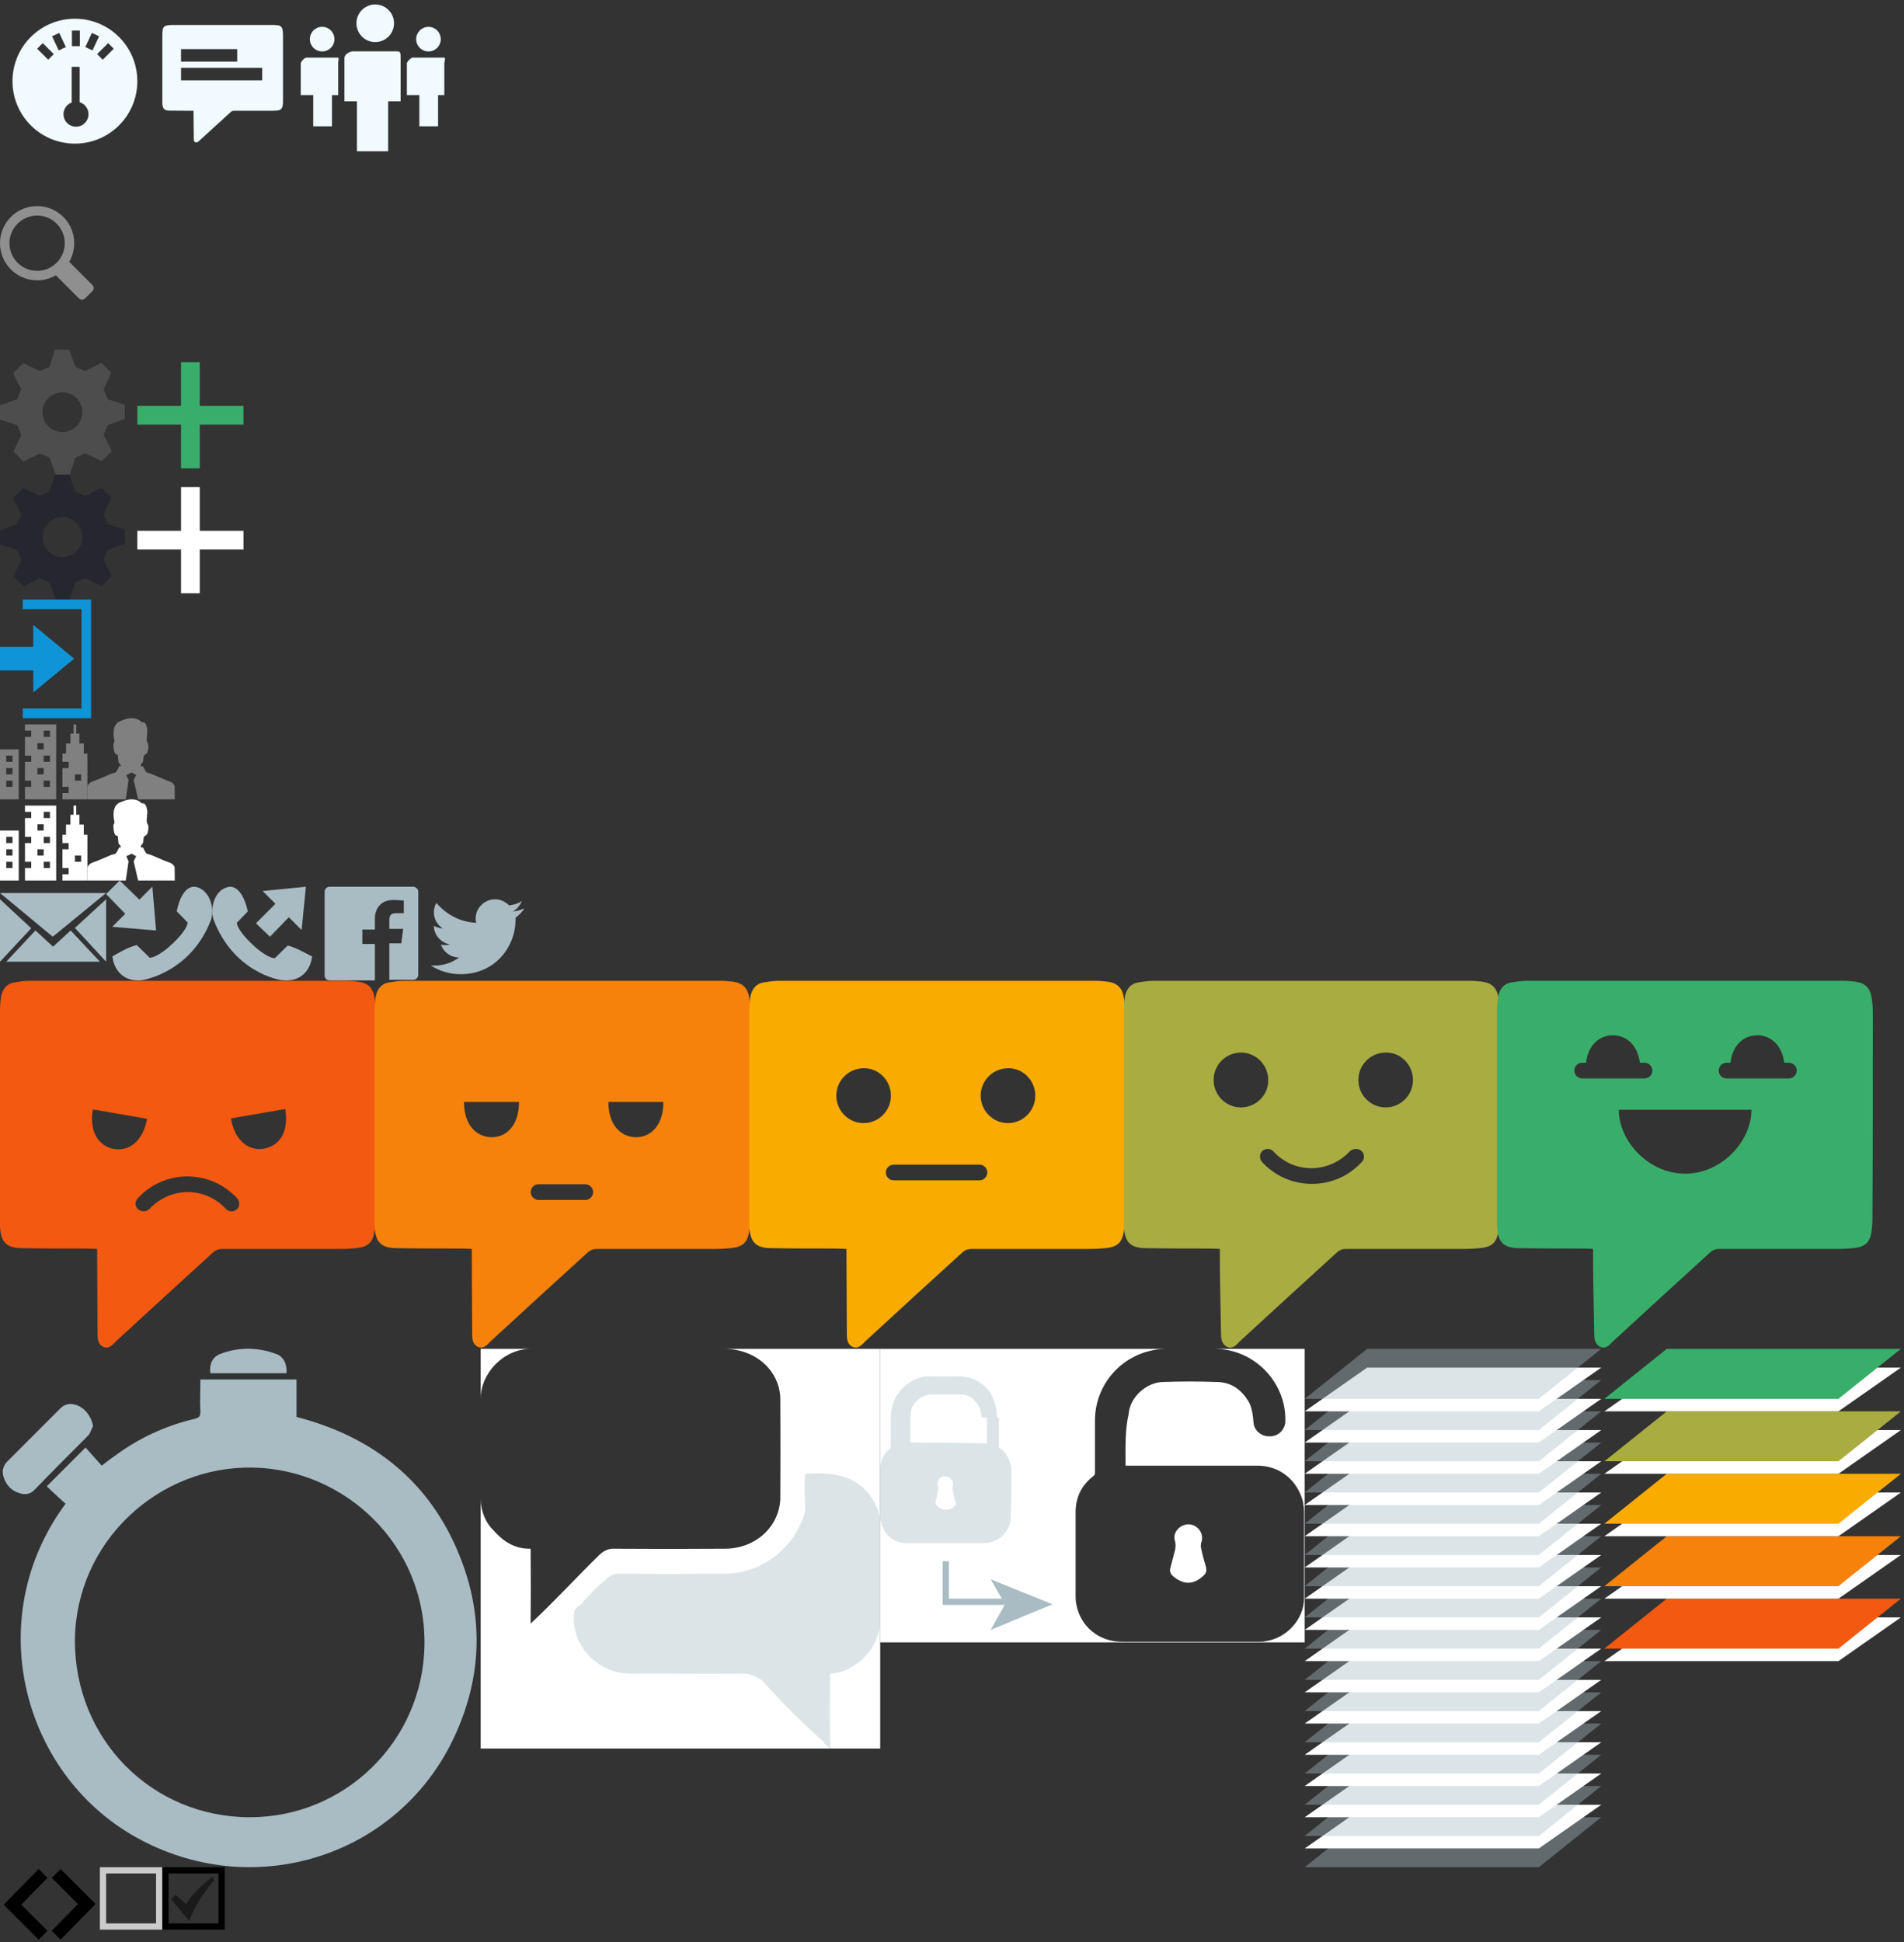 <?xml version="1.0" encoding="UTF-8" standalone="no"?>
<svg width="305px" height="311px" viewBox="0 0 305 311" version="1.1" xmlns="http://www.w3.org/2000/svg" xmlns:xlink="http://www.w3.org/1999/xlink" xmlns:sketch="http://www.bohemiancoding.com/sketch/ns">
    <rect x="0" y="0" width="305" height="311" fill="#333333" stroke="none"/>
    <title>sprite</title>
    <description>Created with Sketch (http://www.bohemiancoding.com/sketch)</description>
    <defs></defs>
    <g id="Page-1" stroke="none" stroke-width="1" fill="none" fill-rule="evenodd" sketch:type="MSPage">
        <path d="M12,3 C6.477,3 2,7.477 2,13 C2,18.521 6.477,23 12,23 C17.522,23 22,18.521 22,13 C22,7.477 17.522,3 12,3 L12,3 Z M11.522,4.898 L12.794,4.898 L12.794,7.393 L11.522,7.393 L11.522,4.898 Z M7.719,9.564 L5.953,7.8 L6.852,6.902 L8.617,8.667 L7.719,9.564 L7.719,9.564 Z M8.344,5.812 L9.496,5.277 L10.551,7.538 L9.399,8.074 L8.344,5.812 L8.344,5.812 Z M12.174,20.288 C11.071,20.288 10.174,19.39 10.174,18.286 C10.174,17.422 10.721,16.689 11.487,16.41 L11.487,10.701 L12.758,10.701 L12.758,16.371 C13.578,16.622 14.176,17.384 14.176,18.286 C14.176,19.39 13.28,20.288 12.174,20.288 L12.174,20.288 Z M13.664,7.535 L14.719,5.273 L15.871,5.812 L14.817,8.071 L13.664,7.535 L13.664,7.535 Z M16.459,9.564 L15.559,8.667 L17.324,6.902 L18.223,7.8 L16.459,9.564 L16.459,9.564 Z" id="Dashboard" fill="#F0FAFF" sketch:type="MSShapeGroup"></path>
        <path d="M45.333,5.606 C45.331,5.355 45.311,5.099 45.275,4.849 C45.2,4.337 44.935,4.089 44.417,4.034 C44.23,4.015 44.041,4.001 43.853,4.001 C38.4,3.999 32.947,3.999 27.493,4.003 C27.241,4.003 26.987,4.034 26.737,4.076 C26.347,4.138 26.126,4.391 26.063,4.773 C26.025,5.003 26.003,5.24 26.003,5.474 C25.999,9.081 26,12.689 26.001,16.296 C26.001,16.399 26.003,16.503 26.009,16.606 C26.057,17.411 26.345,17.704 27.153,17.719 C28.226,17.738 29.256,17.735 30.329,17.741 C30.555,17.743 31,17.741 31,17.741 L31,18.091 C31,19.419 31.042,20.746 31.046,22.076 C31.047,22.33 30.991,22.642 31.298,22.774 C31.598,22.903 31.795,22.651 31.985,22.477 C33.65,20.962 35.318,19.449 36.976,17.927 C37.128,17.788 37.281,17.738 37.482,17.739 C39.517,17.743 41.552,17.743 43.585,17.741 C43.84,17.741 44.096,17.731 44.349,17.708 C44.952,17.656 45.206,17.417 45.293,16.821 C45.319,16.636 45.333,16.446 45.333,16.259 C45.335,12.709 45.336,9.158 45.333,5.606 L45.333,5.606 Z M29,7.864 L38,7.864 L38,9.864 L29,9.864 L29,7.864 Z M29,10.864 L42,10.864 L42,12.864 L29,12.864 L29,10.864 Z" id="Tickets" fill="#F0FAFF" sketch:type="MSShapeGroup"></path>
        <path d="M54.131,9.224 L49.078,9.224 C48.805,9.224 48.176,9.876 48.176,10.151 L48.176,15.224 L50.176,15.224 L50.176,20.224 L53.176,20.224 L53.176,15.224 L54.176,15.224 L54.176,9.996 C54.176,9.798 54.352,9.224 54.131,9.224 Z M51.606,8.236 C52.693,8.236 53.576,7.352 53.576,6.267 C53.576,5.181 52.693,4.296 51.606,4.296 C50.52,4.296 49.635,5.181 49.635,6.267 C49.635,7.352 50.52,8.236 51.606,8.236 Z M71.16,9.224 L66.113,9.224 C65.84,9.224 65.176,9.877 65.176,10.151 L65.176,15.224 L67.176,15.224 L67.176,20.224 L70.176,20.224 L70.176,15.224 L71.176,15.224 L71.176,10.151 C71.176,9.877 71.435,9.224 71.16,9.224 Z M68.637,8.239 C69.723,8.239 70.605,7.355 70.605,6.271 C70.605,5.185 69.723,4.3 68.637,4.3 C67.553,4.3 66.668,5.185 66.668,6.271 C66.668,7.355 67.553,8.239 68.637,8.239 Z M60.107,6.739 C61.77,6.739 63.119,5.388 63.119,3.728 C63.119,2.065 61.77,0.714 60.107,0.714 C58.447,0.714 57.096,2.065 57.096,3.728 C57.096,5.388 58.447,6.739 60.107,6.739 Z M63.695,8.224 L56.518,8.224 C56.012,8.224 55.176,8.737 55.176,9.245 L55.176,16.224 L57.176,16.224 L57.176,24.224 L62.176,24.224 L62.176,16.224 L64.176,16.224 L64.176,9.245 C64.176,8.737 64.203,8.224 63.695,8.224 Z" id="Customers" fill="#F0FAFF" sketch:type="MSShapeGroup"></path>
        <path d="M5.92,43.374 C3.476,43.358 1.501,41.359 1.516,38.916 C1.534,36.491 3.518,34.516 5.947,34.516 L5.976,34.516 C7.158,34.523 8.267,34.992 9.097,35.834 C9.928,36.674 10.382,37.791 10.375,38.974 C10.365,40.15 9.903,41.258 9.067,42.087 C8.233,42.917 7.123,43.374 5.949,43.374 L5.92,43.374 M5.983,33 L5.945,33 C2.681,33 0.022,35.636 9.14660647e-05,38.907 C-0.018,42.191 2.623,44.869 5.907,44.89 L5.949,44.89 C7.038,44.89 8.062,44.596 8.94,44.08 L12.553,47.695 L12.645,47.783 C12.782,47.92 12.96,47.988 13.139,47.988 C13.318,47.988 13.497,47.92 13.633,47.783 L14.797,46.622 C15.069,46.348 15.069,45.905 14.797,45.633 L14.706,45.54 L11.088,41.924 C11.593,41.058 11.883,40.056 11.89,38.983 C11.914,35.699 9.267,33.022 5.983,33" id="Search" fill-opacity="0.5" fill="#ECECEC" sketch:type="MSShapeGroup"></path>
        <path d="M20,67.09 L20,64.814 L19.678,64.709 L17.242,63.914 L16.592,62.344 L17.842,59.701 L16.232,58.09 L15.93,58.246 L13.644,59.405 L12.076,58.755 L11.09,56 L8.814,56 L7.914,58.758 L6.344,59.408 L3.699,58.16 L2.09,59.768 L2.244,60.072 L3.402,62.356 L2.754,63.925 L0,64.911 L0,67.187 L0.32,67.291 L2.758,68.088 L3.408,69.656 L2.158,72.301 L3.768,73.911 L4.068,73.757 L6.353,72.597 L7.924,73.248 L8.91,76 L11.186,76 L11.291,75.68 L12.086,73.244 L13.654,72.594 L16.299,73.842 L17.908,72.234 L17.756,71.932 L16.596,69.648 L17.246,68.078 L20,67.09 L20,67.09 Z M10,69.188 C8.24,69.188 6.812,67.762 6.812,66 C6.812,64.24 8.24,62.815 10,62.815 C11.76,62.815 13.185,64.24 13.185,66 C13.185,67.762 11.76,69.188 10,69.188 L10,69.188 Z" id="cog" fill="#4D4D4D" sketch:type="MSShapeGroup"></path>
        <path d="M20,87.09 L20,84.814 L19.678,84.709 L17.242,83.914 L16.592,82.344 L17.842,79.701 L16.232,78.09 L15.93,78.246 L13.644,79.405 L12.076,78.755 L11.09,76 L8.814,76 L7.914,78.758 L6.344,79.408 L3.699,78.16 L2.09,79.768 L2.244,80.072 L3.402,82.356 L2.754,83.925 L0,84.911 L0,87.187 L0.32,87.291 L2.758,88.088 L3.408,89.656 L2.158,92.301 L3.768,93.911 L4.068,93.757 L6.353,92.597 L7.924,93.248 L8.91,96 L11.186,96 L11.291,95.68 L12.086,93.244 L13.654,92.594 L16.299,93.842 L17.908,92.234 L17.756,91.932 L16.596,89.648 L17.246,88.078 L20,87.09 L20,87.09 Z M10,89.188 C8.24,89.188 6.812,87.762 6.812,86 C6.812,84.24 8.24,82.815 10,82.815 C11.76,82.815 13.185,84.24 13.185,86 C13.185,87.762 11.76,89.188 10,89.188 L10,89.188 Z" id="dark-cog" fill="#26272E" sketch:type="MSShapeGroup"></path>
        <path d="M31,66 L31,59 L30,59 L30,66 L23,66 L23,67 L30,67 L30,74 L31,74 L31,67 L38,67 L38,66 L31,66 Z" id="green-plus" stroke="#38AE6A" stroke-width="2" sketch:type="MSShapeGroup"></path>
        <path d="M31,86 L31,79 L30,79 L30,86 L23,86 L23,87 L30,87 L30,94 L31,94 L31,87 L38,87 L38,86 L31,86 Z" id="white-plus" stroke="#FFFFFF" stroke-width="2" sketch:type="MSShapeGroup"></path>
        <path d="M5.324,110.89 L11.883,105.477 L5.324,100.064 L5.324,103.596 L0,103.596 L0,107.358 L5.324,107.358 L5.324,110.89 L5.324,110.89 Z M3.644,96 L3.644,97.542 L13.052,97.542 L13.052,113.459 L3.644,113.459 L3.644,115 L14.593,115 L14.593,96 L3.644,96 L3.644,96 Z" id="sign-out" fill="#0F94D7" sketch:type="MSShapeGroup"></path>
        <path d="M4,128 L9,128 L9,116 L4,116 L4,128 Z M7,125 L8,125 L8,126 L7,126 L7,125 Z M6,123 L7,123 L7,124 L6,124 L6,123 Z M7,121 L8,121 L8,122 L7,122 L7,121 Z M6,119 L7,119 L7,120 L6,120 L6,119 Z M7,117 L8,117 L8,118 L7,118 L7,117 Z M4,117 L5,117 L5,118 L4,118 L4,117 Z M4,121 L5,121 L5,122 L4,122 L4,121 Z M4,125 L5,125 L5,126 L4,126 L4,125 Z M1.52039063e-16,128 L3,128 L3,120 L0,120 L1.52039063e-16,128 Z M1,121 L2,121 L2,122 L1,122 L1,121 Z M1,123 L2,123 L2,124 L1,124 L1,123 Z M1,125 L2,125 L2,126 L1,126 L1,125 Z M13.425,119.052 L12.719,119.052 L12.719,117.471 L12.212,117.471 L12.212,116 L11.788,116 L11.788,117.471 L11.281,117.471 L11.281,119.052 L10.574,119.052 L10.574,120.673 L10,120.673 L10,128 L14,128 L14,120.673 L13.425,120.673 L13.425,119.052 Z M10,126 L11,126 L11,127 L10,127 L10,126 Z M10,122 L11,122 L11,123 L10,123 L10,122 Z M12,124 L13,124 L13,125 L12,125 L12,124 Z" id="organisation" fill="#808080" sketch:type="MSShapeGroup"></path>
        <path d="M4,141 L9,141 L9,129 L4,129 L4,141 Z M7,138 L8,138 L8,139 L7,139 L7,138 Z M6,136 L7,136 L7,137 L6,137 L6,136 Z M7,134 L8,134 L8,135 L7,135 L7,134 Z M6,132 L7,132 L7,133 L6,133 L6,132 Z M7,130 L8,130 L8,131 L7,131 L7,130 Z M4,130 L5,130 L5,131 L4,131 L4,130 Z M4,134 L5,134 L5,135 L4,135 L4,134 Z M4,138 L5,138 L5,139 L4,139 L4,138 Z M1.52039063e-16,141 L3,141 L3,133 L0,133 L1.52039063e-16,141 Z M1,134 L2,134 L2,135 L1,135 L1,134 Z M1,136 L2,136 L2,137 L1,137 L1,136 Z M1,138 L2,138 L2,139 L1,139 L1,138 Z M13.425,132.052 L12.719,132.052 L12.719,130.471 L12.212,130.471 L12.212,129 L11.788,129 L11.788,130.471 L11.281,130.471 L11.281,132.052 L10.574,132.052 L10.574,133.673 L10,133.673 L10,141 L14,141 L14,133.673 L13.425,133.673 L13.425,132.052 Z M10,139 L11,139 L11,140 L10,140 L10,139 Z M10,135 L11,135 L11,136 L10,136 L10,135 Z M12,137 L13,137 L13,138 L12,138 L12,137 Z" id="organisation" fill="#FFFFFF" sketch:type="MSShapeGroup"></path>
        <path d="M26.321,124.815 C25.617,124.516 24.834,124.17 24.13,123.88 C23.929,123.826 23.728,123.771 23.527,123.716 C23.288,123.55 23.053,123 22.924,122.728 C22.796,122.708 22.67,122.691 22.541,122.673 C22.561,122.249 22.823,122.226 22.924,121.903 C23.015,121.619 22.934,121.249 23.077,120.984 C23.177,120.802 23.402,120.8 23.514,120.643 C23.616,120.501 23.684,120.251 23.716,120.076 C23.773,119.757 23.824,119.321 23.673,119.005 C23.585,118.824 23.531,118.806 23.506,118.585 C23.479,118.317 23.585,117.445 23.588,117.256 C23.601,116.767 23.588,116.727 23.471,116.25 C23.471,116.25 23.327,115.818 23.104,115.689 L22.654,115.612 L22.377,115.355 C21.26,114.665 20.064,115.148 19.422,115.409 C18.499,115.709 17.914,116.616 18.322,118.553 C18.391,118.884 18.14,119.033 18.158,119.212 C18.193,119.606 18.201,120.557 18.573,120.79 C18.608,120.812 18.872,120.878 18.869,120.86 C18.906,121.245 18.942,121.63 18.98,122.014 C19.072,122.269 19.296,122.298 19.36,122.658 L19.074,122.728 C18.947,123 18.711,123.55 18.472,123.716 C18.27,123.771 18.071,123.826 17.87,123.88 C17.166,124.17 16.383,124.516 15.677,124.815 C15.036,125.086 14.266,125.183 14.033,125.858 C14.033,126.317 13.991,127.399 14.002,128 L20.145,128 L20.595,124.912 L20.221,124.119 L21.086,123.704 L21.815,124.111 L21.414,124.927 L22.125,128 L27.998,128 C28.01,127.399 27.967,126.317 27.967,125.858 C27.733,125.183 26.965,125.086 26.321,124.815 Z" id="user" fill="#808080" sketch:type="MSShapeGroup"></path>
        <path d="M26.321,137.815 C25.617,137.516 24.834,137.17 24.13,136.88 C23.929,136.826 23.728,136.771 23.527,136.716 C23.288,136.55 23.053,136 22.924,135.728 C22.796,135.708 22.67,135.691 22.541,135.673 C22.561,135.249 22.823,135.226 22.924,134.903 C23.015,134.619 22.934,134.249 23.077,133.984 C23.177,133.802 23.402,133.8 23.514,133.643 C23.616,133.501 23.684,133.251 23.716,133.076 C23.773,132.757 23.824,132.321 23.673,132.005 C23.585,131.824 23.531,131.806 23.506,131.585 C23.479,131.317 23.585,130.445 23.588,130.256 C23.601,129.767 23.588,129.727 23.471,129.25 C23.471,129.25 23.327,128.818 23.104,128.689 L22.654,128.612 L22.377,128.355 C21.26,127.665 20.064,128.148 19.422,128.409 C18.499,128.709 17.914,129.616 18.322,131.553 C18.391,131.884 18.14,132.033 18.158,132.212 C18.193,132.606 18.201,133.557 18.573,133.79 C18.608,133.812 18.872,133.878 18.869,133.86 C18.906,134.245 18.942,134.63 18.98,135.014 C19.072,135.269 19.296,135.298 19.36,135.658 L19.074,135.728 C18.947,136 18.711,136.55 18.472,136.716 C18.27,136.771 18.071,136.826 17.87,136.88 C17.166,137.17 16.383,137.516 15.677,137.815 C15.036,138.086 14.266,138.183 14.033,138.858 C14.033,139.317 13.991,140.399 14.002,141 L20.145,141 L20.595,137.912 L20.221,137.119 L21.086,136.704 L21.815,137.111 L21.414,137.927 L22.125,141 L27.998,141 C28.01,140.399 27.967,139.317 27.967,138.858 C27.733,138.183 26.965,138.086 26.321,137.815 Z" id="user" fill="#FFFFFF" sketch:type="MSShapeGroup"></path>
        <g id="channels" sketch:type="MSLayerGroup" transform="translate(0, 141)" fill="#A9BCC4">
            <path d="M11.325,8 L8.5,10.593 L5.675,8 L1,13 L16,13 L11.325,8 Z M17,3 L12,7.592 L17,13 L17,3 Z M0,3 L0,13 L5,7.646 L0,3 Z M17,2 L0,2 L8.449,9 L17,2 Z" id="email" sketch:type="MSShapeGroup"></path>
            <path d="M31.721,1.111 C29.658,0.407 28.626,3.221 28.317,4.929 L30.07,6.738 C30.07,6.738 30.07,7.843 27.594,10.155 C25.118,12.466 23.984,12.365 23.984,12.365 L21.92,10.356 C20.579,10.557 18,12.164 18,12.164 C18.309,14.576 19.96,16.184 22.539,15.983 C23.571,15.883 30.689,14.375 33.784,6.336 C34.403,4.527 33.681,1.814 31.721,1.111 Z M17.988,7.407 L25,8 L24.407,0.988 L22.333,3.062 L19.173,0 L17,2.173 L20.062,5.333 L17.988,7.407 Z" id="calls-in" sketch:type="MSShapeGroup"></path>
            <path d="M46.08,10.419 L44.016,12.442 C44.016,12.442 42.882,12.543 40.406,10.216 C37.93,7.89 37.93,6.777 37.93,6.777 L39.683,4.956 C39.374,3.236 38.239,0.403 36.279,1.111 C34.319,1.718 33.597,4.551 34.216,6.271 C37.311,14.465 44.429,15.983 45.461,15.983 C48.04,16.185 49.691,14.567 50,12.139 C50,12.24 47.318,10.621 46.08,10.419 Z M43.244,9 L46.268,5.878 L48.317,7.927 L49,1 L42.073,1.683 L44.122,3.732 L41,6.854 L43.244,9 Z" id="calls-out" sketch:type="MSShapeGroup"></path>
            <path d="M66.195,1 L52.805,1 C52.302,1 52,1.403 52,1.805 L52,15.195 C52,15.698 52.403,16 52.805,16 L60.054,16 L60.054,10.161 L58.04,10.161 L58.04,7.846 L60.054,7.846 L60.054,6.134 C60.054,4.221 61.262,3.114 62.973,3.114 C63.779,3.114 64.483,3.215 64.685,3.215 L64.685,5.228 L63.477,5.228 C62.57,5.228 62.369,5.631 62.369,6.336 L62.369,7.745 L64.584,7.745 L64.282,10.06 L62.369,10.06 L62.369,15.899 L66.195,15.899 C66.698,15.899 67,15.497 67,15.094 L67,1.705 C67,1.403 66.597,1 66.195,1 L66.195,1 Z" id="facebook" sketch:type="MSShapeGroup"></path>
            <path d="M82.176,4.983 C82.784,4.587 83.291,3.992 83.595,3.298 C82.986,3.694 82.277,3.893 81.568,3.992 C80.959,3.397 80.149,3 79.338,3 C77.615,3 76.196,4.388 76.196,6.074 C76.196,6.273 76.196,6.57 76.297,6.769 C73.662,6.669 71.432,5.38 69.912,3.595 C69.608,4.091 69.507,4.587 69.507,5.083 C69.507,6.174 70.014,7.066 70.926,7.661 C70.419,7.661 69.912,7.463 69.507,7.264 C69.507,8.752 70.622,9.942 72.041,10.24 C71.736,10.339 71.534,10.339 71.23,10.339 C71.027,10.339 70.824,10.339 70.622,10.24 C71.027,11.43 72.142,12.322 73.561,12.322 C72.446,13.116 71.128,13.612 69.709,13.612 L69,13.612 C70.419,14.504 72.041,15 73.764,15 C79.541,15 82.581,10.339 82.581,6.372 L82.581,5.975 C83.088,5.579 83.595,5.083 84,4.488 C83.392,4.686 82.885,4.884 82.176,4.983 Z" id="twitter" sketch:type="MSShapeGroup"></path>
        </g>
        <g id="mood" sketch:type="MSLayerGroup" transform="translate(0, 157)">
            <path d="M60.188,5.147 C60.188,4.331 60.125,3.578 60,2.762 C59.75,1.193 58.938,0.377 57.312,0.188 C56.75,0.126 56.125,0.063 55.562,0.063 L4.688,0.063 C3.875,0.063 3.125,0.188 2.312,0.314 C1.125,0.502 0.438,1.318 0.188,2.511 C0.062,3.264 -2.13162821e-14,3.954 -2.13162821e-14,4.707 L-2.13162821e-14,38.476 L-2.13162821e-14,39.417 C0.125,41.928 1.062,42.869 3.562,42.869 C6.875,42.932 10.375,42.932 13.75,42.932 C14.438,42.932 15.562,42.995 15.562,42.995 L15.562,44.062 C15.562,48.204 15.625,52.347 15.625,56.489 C15.625,57.305 15.625,58.247 16.562,58.686 C17.5,59.063 18.062,58.31 18.625,57.745 C23.812,52.974 28.938,48.267 34.125,43.56 C34.625,43.12 35.062,42.995 35.688,42.995 L54.688,42.995 C55.5,42.995 56.25,42.932 57.062,42.869 C58.938,42.681 59.75,41.99 60,40.107 C60.062,39.543 60.125,38.915 60.125,38.35 C60.188,27.303 60.188,16.256 60.188,5.147 L60.188,5.147 Z M45.688,20.587 C46.312,24.29 44.75,26.487 42.312,26.927 C39.938,27.366 37.625,25.797 37,22.094 L45.688,20.587 L45.688,20.587 Z M18.25,26.989 C15.875,26.55 14.25,24.353 14.875,20.65 L23.562,22.156 C22.875,25.86 20.625,27.366 18.25,26.989 L18.25,26.989 Z M38,34.898 C38.438,35.4 38.438,36.216 37.938,36.655 C37.438,37.095 36.625,37.095 36.188,36.593 C34.562,34.835 32.438,33.894 30.062,33.894 C27.75,33.894 25.5,34.898 23.938,36.593 C23.688,36.844 23.375,36.969 23,36.969 C22.688,36.969 22.375,36.844 22.125,36.655 C21.625,36.216 21.562,35.4 22.062,34.898 C24.125,32.638 27,31.383 30,31.383 C33,31.383 35.938,32.638 38,34.898 L38,34.898 Z" id="super-bad" fill="#F35910" sketch:type="MSShapeGroup"></path>
            <path d="M120.203,5.147 C120.203,4.331 120.14,3.578 120.015,2.762 C119.765,1.193 118.953,0.377 117.328,0.188 C116.765,0.126 116.14,0.063 115.578,0.063 L64.703,0.063 C63.89,0.063 63.14,0.188 62.328,0.314 C61.14,0.502 60.453,1.318 60.203,2.511 C60.078,3.264 60.015,3.954 60.015,4.707 L60.015,38.476 L60.015,39.417 C60.14,41.928 61.078,42.869 63.578,42.869 C66.89,42.932 70.39,42.932 73.765,42.932 C74.453,42.932 75.578,42.995 75.578,42.995 L75.578,44.062 C75.578,48.204 75.64,52.347 75.64,56.489 C75.64,57.305 75.64,58.247 76.578,58.686 C77.515,59.063 78.078,58.31 78.64,57.745 C83.828,52.974 88.953,48.267 94.14,43.56 C94.64,43.12 95.078,42.995 95.703,42.995 L114.703,42.995 C115.515,42.995 116.265,42.932 117.078,42.869 C118.953,42.681 119.765,41.99 120.015,40.107 C120.078,39.543 120.14,38.915 120.14,38.35 C120.203,27.303 120.203,16.256 120.203,5.147 L120.203,5.147 Z M95.015,33.894 C95.015,34.584 94.453,35.149 93.765,35.149 L86.265,35.149 C85.578,35.149 85.015,34.584 85.015,33.894 C85.015,33.203 85.578,32.638 86.265,32.638 L93.765,32.638 C94.453,32.638 95.015,33.203 95.015,33.894 L95.015,33.894 Z M97.453,19.457 L106.265,19.457 C106.265,23.223 104.265,25.106 101.89,25.106 C99.515,25.106 97.453,23.223 97.453,19.457 L97.453,19.457 Z M74.328,19.457 L83.14,19.457 C83.14,23.223 81.14,25.106 78.765,25.106 C76.39,25.106 74.328,23.223 74.328,19.457 L74.328,19.457 Z" id="bad" fill="#F6820B" sketch:type="MSShapeGroup"></path>
            <path d="M180.218,5.147 C180.218,4.331 180.156,3.578 180.031,2.762 C179.781,1.193 178.968,0.377 177.343,0.188 C176.781,0.126 176.156,0.063 175.593,0.063 L124.718,0.063 C123.906,0.063 123.156,0.188 122.343,0.314 C121.156,0.502 120.468,1.318 120.218,2.511 C120.093,3.264 120.031,3.954 120.031,4.707 L120.031,38.476 L120.031,39.417 C120.156,41.928 121.093,42.869 123.593,42.869 C126.906,42.932 130.406,42.932 133.781,42.932 C134.468,42.932 135.593,42.995 135.593,42.995 L135.593,44.062 C135.593,48.204 135.656,52.347 135.656,56.489 C135.656,57.305 135.656,58.247 136.593,58.686 C137.531,59.063 138.093,58.31 138.656,57.745 C143.843,52.974 148.968,48.267 154.156,43.56 C154.656,43.12 155.093,42.995 155.718,42.995 L174.718,42.995 C175.531,42.995 176.281,42.932 177.093,42.869 C178.968,42.681 179.781,41.99 180.031,40.107 C180.093,39.543 180.156,38.915 180.156,38.35 C180.218,27.303 180.218,16.256 180.218,5.147 L180.218,5.147 Z M142.718,18.453 C142.718,20.901 140.718,22.847 138.343,22.847 C135.906,22.847 133.968,20.838 133.968,18.453 C133.968,16.005 135.968,14.06 138.343,14.06 C140.718,13.997 142.718,16.005 142.718,18.453 L142.718,18.453 Z M165.843,18.453 C165.843,20.901 163.843,22.847 161.468,22.847 C159.031,22.847 157.093,20.838 157.093,18.453 C157.093,16.005 159.093,14.06 161.468,14.06 C163.843,13.997 165.843,16.005 165.843,18.453 L165.843,18.453 Z M158.156,30.755 C158.156,31.446 157.593,32.011 156.906,32.011 L143.156,32.011 C142.468,32.011 141.906,31.446 141.906,30.755 C141.906,30.065 142.468,29.5 143.156,29.5 L156.906,29.5 C157.593,29.5 158.156,30.065 158.156,30.755 L158.156,30.755 Z" id="ok" fill="#FAAB00" sketch:type="MSShapeGroup"></path>
            <path d="M240.218,5.147 C240.218,4.331 240.156,3.578 240.031,2.762 C239.781,1.193 238.968,0.377 237.343,0.188 C236.781,0.126 236.156,0.063 235.593,0.063 L184.718,0.063 C183.906,0.063 183.156,0.188 182.343,0.314 C181.156,0.502 180.468,1.318 180.218,2.511 C180.093,3.264 180.031,3.954 180.031,4.707 L180.031,38.476 L180.031,39.417 C180.156,41.928 181.093,42.869 183.593,42.869 C186.906,42.932 190.343,42.932 193.656,42.932 C194.343,42.932 195.406,42.995 195.406,42.995 L195.406,44.062 C195.406,48.204 195.531,52.347 195.593,56.489 C195.593,57.305 195.656,58.247 196.593,58.686 C197.531,59.063 198.093,58.31 198.656,57.745 C203.843,52.974 208.968,48.267 214.156,43.56 C214.656,43.12 215.093,42.995 215.718,42.995 L234.718,42.995 C235.531,42.995 236.281,42.932 237.093,42.869 C238.968,42.681 239.781,41.99 240.031,40.107 C240.093,39.543 240.156,38.915 240.156,38.35 C240.218,27.303 240.218,16.256 240.218,5.147 L240.218,5.147 Z M198.781,20.336 C196.343,20.336 194.406,18.328 194.406,15.943 C194.406,13.495 196.406,11.549 198.781,11.549 C201.218,11.549 203.156,13.557 203.156,15.943 C203.218,18.328 201.218,20.336 198.781,20.336 L198.781,20.336 Z M226.343,15.943 C226.343,18.39 224.343,20.336 221.968,20.336 C219.531,20.336 217.593,18.328 217.593,15.943 C217.593,13.495 219.593,11.549 221.968,11.549 C224.343,11.486 226.343,13.495 226.343,15.943 L226.343,15.943 Z M218.093,27.303 C218.593,27.743 218.656,28.559 218.156,29.061 C216.093,31.32 213.218,32.576 210.156,32.576 C207.093,32.576 204.218,31.32 202.156,29.061 C201.718,28.559 201.718,27.743 202.218,27.303 C202.718,26.864 203.531,26.864 203.968,27.366 C205.593,29.123 207.718,30.065 210.093,30.065 C212.406,30.065 214.656,29.061 216.218,27.366 C216.781,26.864 217.593,26.864 218.093,27.303 L218.093,27.303 Z" id="happy" fill="#A9AC41" sketch:type="MSShapeGroup"></path>
            <path d="M300.003,5.147 C300.003,4.331 299.941,3.578 299.816,2.762 C299.566,1.193 298.753,0.377 297.128,0.188 C296.566,0.126 295.941,0.063 295.378,0.063 L244.503,0.063 C243.691,0.063 242.941,0.188 242.128,0.314 C240.941,0.502 240.253,1.318 240.003,2.511 C239.878,3.264 239.816,3.954 239.816,4.707 L239.816,38.476 L239.816,39.417 C239.941,41.928 240.878,42.869 243.378,42.869 C246.691,42.932 250.128,42.932 253.441,42.932 C254.128,42.932 255.191,42.995 255.191,42.995 L255.191,44.062 C255.191,48.204 255.316,52.347 255.378,56.489 C255.378,57.305 255.441,58.247 256.378,58.686 C257.316,59.063 257.878,58.31 258.441,57.745 C263.628,52.974 268.753,48.267 273.941,43.56 C274.441,43.12 274.878,42.995 275.503,42.995 L294.503,42.995 C295.316,42.995 296.066,42.932 296.878,42.869 C298.753,42.681 299.566,41.99 299.816,40.107 C299.878,39.543 299.941,38.915 299.941,38.35 C300.003,27.303 300.003,16.256 300.003,5.147 L300.003,5.147 Z M259.316,20.713 L280.566,20.713 C280.566,25.734 275.816,30.944 269.941,30.944 C264.066,30.944 259.316,25.734 259.316,20.713 L259.316,20.713 Z M263.441,15.691 L253.441,15.691 C252.753,15.691 252.191,15.127 252.191,14.436 C252.191,13.746 252.753,13.181 253.441,13.181 L254.066,13.181 C254.441,10.231 256.253,8.787 258.378,8.787 C260.503,8.787 262.316,10.294 262.691,13.181 L263.441,13.181 C264.128,13.181 264.691,13.746 264.691,14.436 C264.691,15.127 264.128,15.691 263.441,15.691 L263.441,15.691 Z M287.816,14.436 C287.816,15.127 287.253,15.691 286.566,15.691 L276.566,15.691 C275.878,15.691 275.316,15.127 275.316,14.436 C275.316,13.746 275.878,13.181 276.566,13.181 L277.191,13.181 C277.566,10.231 279.378,8.787 281.503,8.787 C283.628,8.787 285.441,10.294 285.816,13.181 L286.566,13.181 C287.253,13.181 287.816,13.746 287.816,14.436 L287.816,14.436 Z" id="super-happy" fill="#38AE6A" sketch:type="MSShapeGroup"></path>
        </g>
        <g id="stopwatch" sketch:type="MSLayerGroup" transform="translate(0, 216)">
            <path d="M10.5,24.8 C9.5,23.9 8.4,22.9 7.5,22 L13.7,15.8 C14.5,16.7 15.4,17.7 16.3,18.7 C17.1,18.1 17.7,17.6 18.3,17.2 C22.2,14.3 26.5,12.3 31.2,11.2 C31.9,11 32.1,10.8 32.1,10.1 C32,8.4 32.1,6.7 32.1,4.9 L47.5,4.9 L47.5,10.9 C60.3,14.2 69.4,21.8 74,34.1 C77.6,43.7 77,53.3 72.6,62.5 C63.7,81.1 41.2,88.4 22.7,78.7 C3.7,68.8 -3.2,43.3 10.5,24.8 L10.5,24.8 Z M40.048,75 C55.182,75 67.692,62.893 67.995,47.558 C68.297,31.415 55.283,19.308 40.553,19.006 C25.318,18.703 12.202,30.911 12.001,46.549 C11.9,62.49 24.309,75 40.048,75 Z M14.9,12.4 C14.6,12.9 14.5,13.5 14.1,13.9 C11.2,16.8 8.3,19.7 5.5,22.6 C4.8,23.3 4,23.4 3.1,23.1 C1.8,22.7 1,21.8 0.6,20.6 C0.3,19.7 0.4,18.9 1.1,18.1 L9.7,9.5 C10.3,8.9 11.1,8.7 11.9,8.9 C13.4,9.2 14.7,10.8 14.9,12.4 Z M33.7,3.9 C33.5,2.5 34,1.3 35.3,0.8 C38.2,-0.3 41.2,-0.3 44.2,0.8 C45.4,1.2 46,2.4 45.9,3.9 L33.7,3.9 Z" id="Shape" fill="#A9BCC4" sketch:type="MSShapeGroup"></path>
            <circle id="inlay" opacity="0.3" sketch:type="MSShapeGroup" cx="39.902" cy="46.902" r="24.902"></circle>
        </g>
        <g id="Tickets-in-Process" sketch:type="MSLayerGroup" transform="translate(77, 216)">
            <path d="M0,0 L0,64 L64,64 L64,0 L0,0 Z M8,44 C8.037,40.132 8.037,36.338 8,32 C5.755,32.045 3.87,31.147 2,29 C0.794,27.853 0,25.956 0,24 L0,8 C0,3.794 3.771,0 8,0 L39,0 C44.155,0 47.926,3.594 48,8 C48.025,13.477 48.025,18.568 48,24 C47.826,28.452 44.056,32.045 39,32 C33.141,32.045 27.088,32.045 21,32 C20.44,32.045 19.647,32.345 19,33 C15.479,36.438 12.006,40.231 8,44 C8.335,44.025 8.236,44.025 8,44 Z" id="Background" fill="#FFFFFF" sketch:type="MSShapeGroup"></path>
            <path d="M52,20 C55.609,19.828 59.144,19.828 62,23 C63.185,24.404 63.993,26.195 64,28 C63.993,33.358 63.791,38.432 64,43 C64.195,47.983 59.852,51.863 56,52 C56.316,52.062 56.114,52.161 56,52 C55.912,56.041 55.912,59.822 56,64 C55.407,63.503 55.003,63.304 55,63 C51.366,59.722 48.033,56.439 45,53 C43.891,52.36 43.083,51.962 42,52 C35.911,52.062 29.85,51.962 24,52 C18.435,51.962 14.293,47.187 15,42 C15.202,41.615 15.404,41.317 16,41 C17.222,39.526 18.637,38.034 20,37 C20.657,36.243 21.364,36.044 22,36 C27.526,36.044 33.183,36.044 39,36 C45.002,36.044 50.356,31.866 52,26 C51.972,24.205 51.77,22.215 52,20 L52,20 Z" id="Shape" opacity="0.4" fill="#A9BCC4" sketch:type="MSShapeGroup"></path>
        </g>
        <g id="Reopening" sketch:type="MSLayerGroup" transform="translate(141, 216)">
            <path d="M0,0 L0,47 L68,47 L68,0 L0,0 Z M39.3,18.7 L40.1,18.7 L60.4,18.7 C64,18.7 66.8,21 67.7,24.4 C67.8,25 67.9,25.5 67.9,26.1 L67.9,39.9 C67.9,43.3 65.1,46.3 61.8,46.8 C61.4,46.9 61,46.9 60.6,46.9 L38.7,46.9 C35,46.9 32,44.4 31.4,40.8 C31.3,40.3 31.3,39.9 31.3,39.4 L31.3,26.2 C31.3,23.8 32.2,21.9 34.1,20.4 C34.4,20.2 34.4,20 34.4,19.7 L34.4,11.5 C34.4,6.1 38.1,1.5 43.3,0.3 C44.1,0.1 44.9,0 45.7,0 L53.6,0 C59.8,0 65,5.2 64.9,11.5 C64.9,12.9 63.8,14 62.5,14 C61.1,14.1 59.9,13.1 59.8,11.8 C59.7,10.7 59.6,9.6 59.1,8.6 C57.9,6.5 56.2,5.3 53.8,5.3 C51,5.2 48.2,5.2 45.4,5.3 C42.7,5.3 40,7.7 39.8,10.4 C39.2,13 39.3,15.9 39.3,18.7 Z" id="Background" fill="#FFFFFF" sketch:type="MSShapeGroup"></path>
            <path d="M47.2,30.7 C47.4,31.4 47.3,32.1 47.1,32.7 C46.9,33.5 46.7,34.2 46.5,35 C46.3,35.5 46.5,36 46.8,36.3 C48.5,37.8 50.2,37.9 51.9,36.2 C52.2,35.9 52.3,35.5 52.2,35 C51.9,34 51.6,32.9 51.4,31.9 C51.3,31.6 51.4,31.3 51.4,31.1 C52,29.7 50.9,28.1 49.4,28.1 C48,28.1 46.8,29.4 47.2,30.7 Z" id="inner-part" fill="#FFFFFF" sketch:type="MSShapeGroup"></path>
            <path d="M20.8,18.3 C20.5,17.2 20,16.4 19,15.8 L19,11 L18.7,11 C18.7,7 16.1,4.4 12.5,4.4 L8.1,4.4 C7.6,4.4 7.3,4.4 6.8,4.5 C3.8,5.2 1.7,7.8 1.7,10.9 L1.7,15.6 C1.7,15.8 1.7,15.9 1.5,16 C0.5,16.9 1.49020707e-09,18 1.49020707e-09,19.3 L1.49020707e-09,26.8 C1.49020707e-09,27.1 1.49020705e-09,27.3 0.1,27.6 C0.5,29.7 2.1,31.1 4.2,31.1 L16.7,31.1 C16.9,31.1 17.2,31.1 17.4,31 C19.3,30.7 20.9,29 20.9,27.1 C21,24.5 21,21.9 21,19.3 C21,19 20.9,18.6 20.8,18.3 Z M4.8,15 C4.8,13 4.8,11.8 4.9,10.2 C5,8.7 6.6,7.4 8.1,7.3 L12.9,7.3 C14.3,7.3 15.3,8.2 15.9,9.4 C16.2,9.9 16.2,11 16.3,11 L17.1,11 L17.1,15.1 C13.1,15.1 9,15 5.3,15 L4.8,15 L4.8,15 Z M12,25.1 C11,26 10.1,26 9.1,25.1 C8.9,24.9 8.8,24.7 8.9,24.3 C9,23.9 9.1,23.4 9.2,23 C9.3,22.6 9.4,22.3 9.2,21.9 C9,21.1 9.6,20.4 10.4,20.4 C11.3,20.4 11.9,21.3 11.6,22.1 C11.6,22.2 11.5,22.4 11.6,22.6 C11.7,23.2 11.9,23.8 12,24.4 C12.2,24.6 12.2,24.9 12,25.1 L12,25.1 Z" id="Shape" opacity="0.4" fill="#A9BCC4" sketch:type="MSShapeGroup"></path>
            <g id="Arrow" transform="translate(11, 34)" sketch:type="MSShapeGroup">
                <path d="M10,6.5 L-0.5,6.5 L-0.5,0" id="Shape" stroke="#A9BCC4"></path>
                <path d="M16.6,6.9 L6.7,2.9 L9,6.9 L6.7,11 L16.6,6.9 Z" id="Shape" fill="#A9BCC4"></path>
            </g>
        </g>
        <g id="Status" sketch:type="MSLayerGroup" transform="translate(209, 216)">
            <g id="total" sketch:type="MSShapeGroup">
                <path d="M37.5,83 L0,83 L10,75 L47.5,75 L37.5,83 Z" id="Shape" opacity="0.4" fill="#A9BCC4"></path>
                <path d="M37.5,80 L0,80 L10,73 L47.5,73 L37.5,80 Z" id="Shape" fill="#FFFFFF"></path>
                <path d="M37.5,78 L0,78 L10,70 L47.5,70 L37.5,78 Z" id="Shape" opacity="0.4" fill="#A9BCC4"></path>
                <path d="M37.5,75 L0,75 L10,68 L47.5,68 L37.5,75 Z" id="Shape" fill="#FFFFFF"></path>
                <path d="M37.5,73 L0,73 L10,65 L47.5,65 L37.5,73 Z" id="Shape" opacity="0.4" fill="#A9BCC4"></path>
                <path d="M37.5,70 L0,70 L10,63 L47.5,63 L37.5,70 Z" id="Shape" fill="#FFFFFF"></path>
                <path d="M37.5,68 L0,68 L10,60 L47.5,60 L37.5,68 Z" id="Shape" opacity="0.4" fill="#A9BCC4"></path>
                <path d="M37.5,65 L0,65 L10,58 L47.5,58 L37.5,65 Z" id="Shape" fill="#FFFFFF"></path>
                <path d="M37.5,63 L0,63 L10,55 L47.5,55 L37.5,63 Z" id="Shape" opacity="0.4" fill="#A9BCC4"></path>
                <path d="M37.5,60 L0,60 L10,53 L47.5,53 L37.5,60 Z" id="Shape" fill="#FFFFFF"></path>
                <path d="M37.5,58 L0,58 L10,50 L47.5,50 L37.5,58 Z" id="Shape" opacity="0.4" fill="#A9BCC4"></path>
                <path d="M37.5,55 L0,55 L10,48 L47.5,48 L37.5,55 Z" id="Shape" fill="#FFFFFF"></path>
                <path d="M37.5,53 L0,53 L10,45 L47.5,45 L37.5,53 Z" id="Shape" opacity="0.4" fill="#A9BCC4"></path>
                <path d="M37.5,50 L0,50 L10,43 L47.5,43 L37.5,50 Z" id="Shape" fill="#FFFFFF"></path>
                <path d="M37.5,48 L0,48 L10,40 L47.5,40 L37.5,48 Z" id="Shape" opacity="0.4" fill="#A9BCC4"></path>
                <path d="M37.5,45 L0,45 L10,38 L47.5,38 L37.5,45 Z" id="Shape" fill="#FFFFFF"></path>
                <path d="M37.5,43 L0,43 L10,35 L47.5,35 L37.5,43 Z" id="Shape" opacity="0.4" fill="#A9BCC4"></path>
                <path d="M37.5,40 L0,40 L10,33 L47.5,33 L37.5,40 Z" id="Shape" fill="#FFFFFF"></path>
                <path d="M37.5,38 L0,38 L10,30 L47.5,30 L37.5,38 Z" id="Shape" opacity="0.4" fill="#A9BCC4"></path>
                <path d="M37.5,35 L0,35 L10,28 L47.5,28 L37.5,35 Z" id="Shape" fill="#FFFFFF"></path>
                <path d="M37.5,33 L0,33 L10,25 L47.5,25 L37.5,33 Z" id="Shape" opacity="0.4" fill="#A9BCC4"></path>
                <path d="M37.5,30 L0,30 L10,23 L47.5,23 L37.5,30 Z" id="Shape" fill="#FFFFFF"></path>
                <path d="M37.5,28 L0,28 L10,20 L47.5,20 L37.5,28 Z" id="Shape" opacity="0.4" fill="#A9BCC4"></path>
                <path d="M37.5,25 L0,25 L10,18 L47.5,18 L37.5,25 Z" id="Shape" fill="#FFFFFF"></path>
                <path d="M37.5,23 L0,23 L10,15 L47.5,15 L37.5,23 Z" id="Shape" opacity="0.4" fill="#A9BCC4"></path>
                <path d="M37.5,20 L0,20 L10,13 L47.5,13 L37.5,20 Z" id="Shape" fill="#FFFFFF"></path>
                <path d="M37.5,18 L0,18 L10,10 L47.5,10 L37.5,18 Z" id="Shape" opacity="0.4" fill="#A9BCC4"></path>
                <path d="M37.5,15 L0,15 L10,8 L47.5,8 L37.5,15 Z" id="Shape" fill="#FFFFFF"></path>
                <path d="M37.5,13 L0,13 L10,5 L47.5,5 L37.5,13 Z" id="Shape" opacity="0.4" fill="#A9BCC4"></path>
                <path d="M37.5,10 L0,10 L10,3 L47.5,3 L37.5,10 Z" id="Shape" fill="#FFFFFF"></path>
                <path d="M37.5,8 L0,8 L10,0 L47.5,0 L37.5,8 Z" id="Shape" opacity="0.4" fill="#A9BCC4"></path>
            </g>
            <path d="M85.5,50 L48,50 L58,43 L95.5,43 L85.5,50 Z" id="Shape-copy-4" fill="#FFFFFF" sketch:type="MSShapeGroup"></path>
            <path d="M85.5,48 L48,48 L58,40 L95.5,40 L85.5,48 Z" id="Shape-copy-4" fill="#F35910" sketch:type="MSShapeGroup"></path>
            <path d="M85.5,40 L48,40 L58,33 L95.5,33 L85.5,40 Z" id="Shape-copy-3" fill="#FFFFFF" sketch:type="MSShapeGroup"></path>
            <path d="M85.5,38 L48,38 L58,30 L95.5,30 L85.5,38 Z" id="Shape-copy-3" fill="#F6820B" sketch:type="MSShapeGroup"></path>
            <path d="M85.5,30 L48,30 L58,23 L95.5,23 L85.5,30 Z" id="Shape-copy-2" fill="#FFFFFF" sketch:type="MSShapeGroup"></path>
            <path d="M85.5,28 L48,28 L58,20 L95.5,20 L85.5,28 Z" id="Shape-copy-2" fill="#FAAB00" sketch:type="MSShapeGroup"></path>
            <path d="M85.5,20 L48,20 L58,13 L95.5,13 L85.5,20 Z" id="Shape-copy" fill="#FFFFFF" sketch:type="MSShapeGroup"></path>
            <path d="M85.5,18 L48,18 L58,10 L95.5,10 L85.5,18 Z" id="Shape-copy" fill="#A9AC41" sketch:type="MSShapeGroup"></path>
            <path d="M85.5,10 L48,10 L58,3 L95.5,3 L85.5,10 Z" id="Shape-copy" fill="#FFFFFF" sketch:type="MSShapeGroup"></path>
            <path d="M85.5,8 L48,8 L58,0 L95.5,0 L85.5,8 Z" id="Shape-copy" fill="#38AE6A" sketch:type="MSShapeGroup"></path>
        </g>
        <path d="M6.9,309.9 L2,305 L6.9,300" id="left-arrow" stroke="#000000" stroke-width="2" sketch:type="MSShapeGroup"></path>
        <path d="M9,300 L13.9,304.9 L9,309.9" id="right-arrow" stroke="#000000" stroke-width="2" sketch:type="MSShapeGroup"></path>
        <path d="M16.5,299.5 L25.5,299.5 L25.5,308.5 L16.5,308.5 L16.5,299.5 Z" id="checkbox" stroke="#CBCBCB" sketch:type="MSShapeGroup"></path>
        <g id="checkbox-checked" sketch:type="MSLayerGroup" transform="translate(26, 300)">
            <path d="M0.5,-0.5 L9.5,-0.5 L9.5,8.5 L0.5,8.5 L0.5,-0.5 Z" id="checkbox" stroke="#000000" sketch:type="MSShapeGroup"></path>
            <path d="M3.8,4.9 L2.1,3.4 L1.4,4.1 L4.3,7.6 C4.8,6.1 6.4,3.2 8.3,1.1 L8.1,0.5 C6,2 4.4,3.9 3.8,4.9 Z" id="Shape" fill="#1A1A1A" sketch:type="MSShapeGroup"></path>
        </g>
    </g>
</svg>